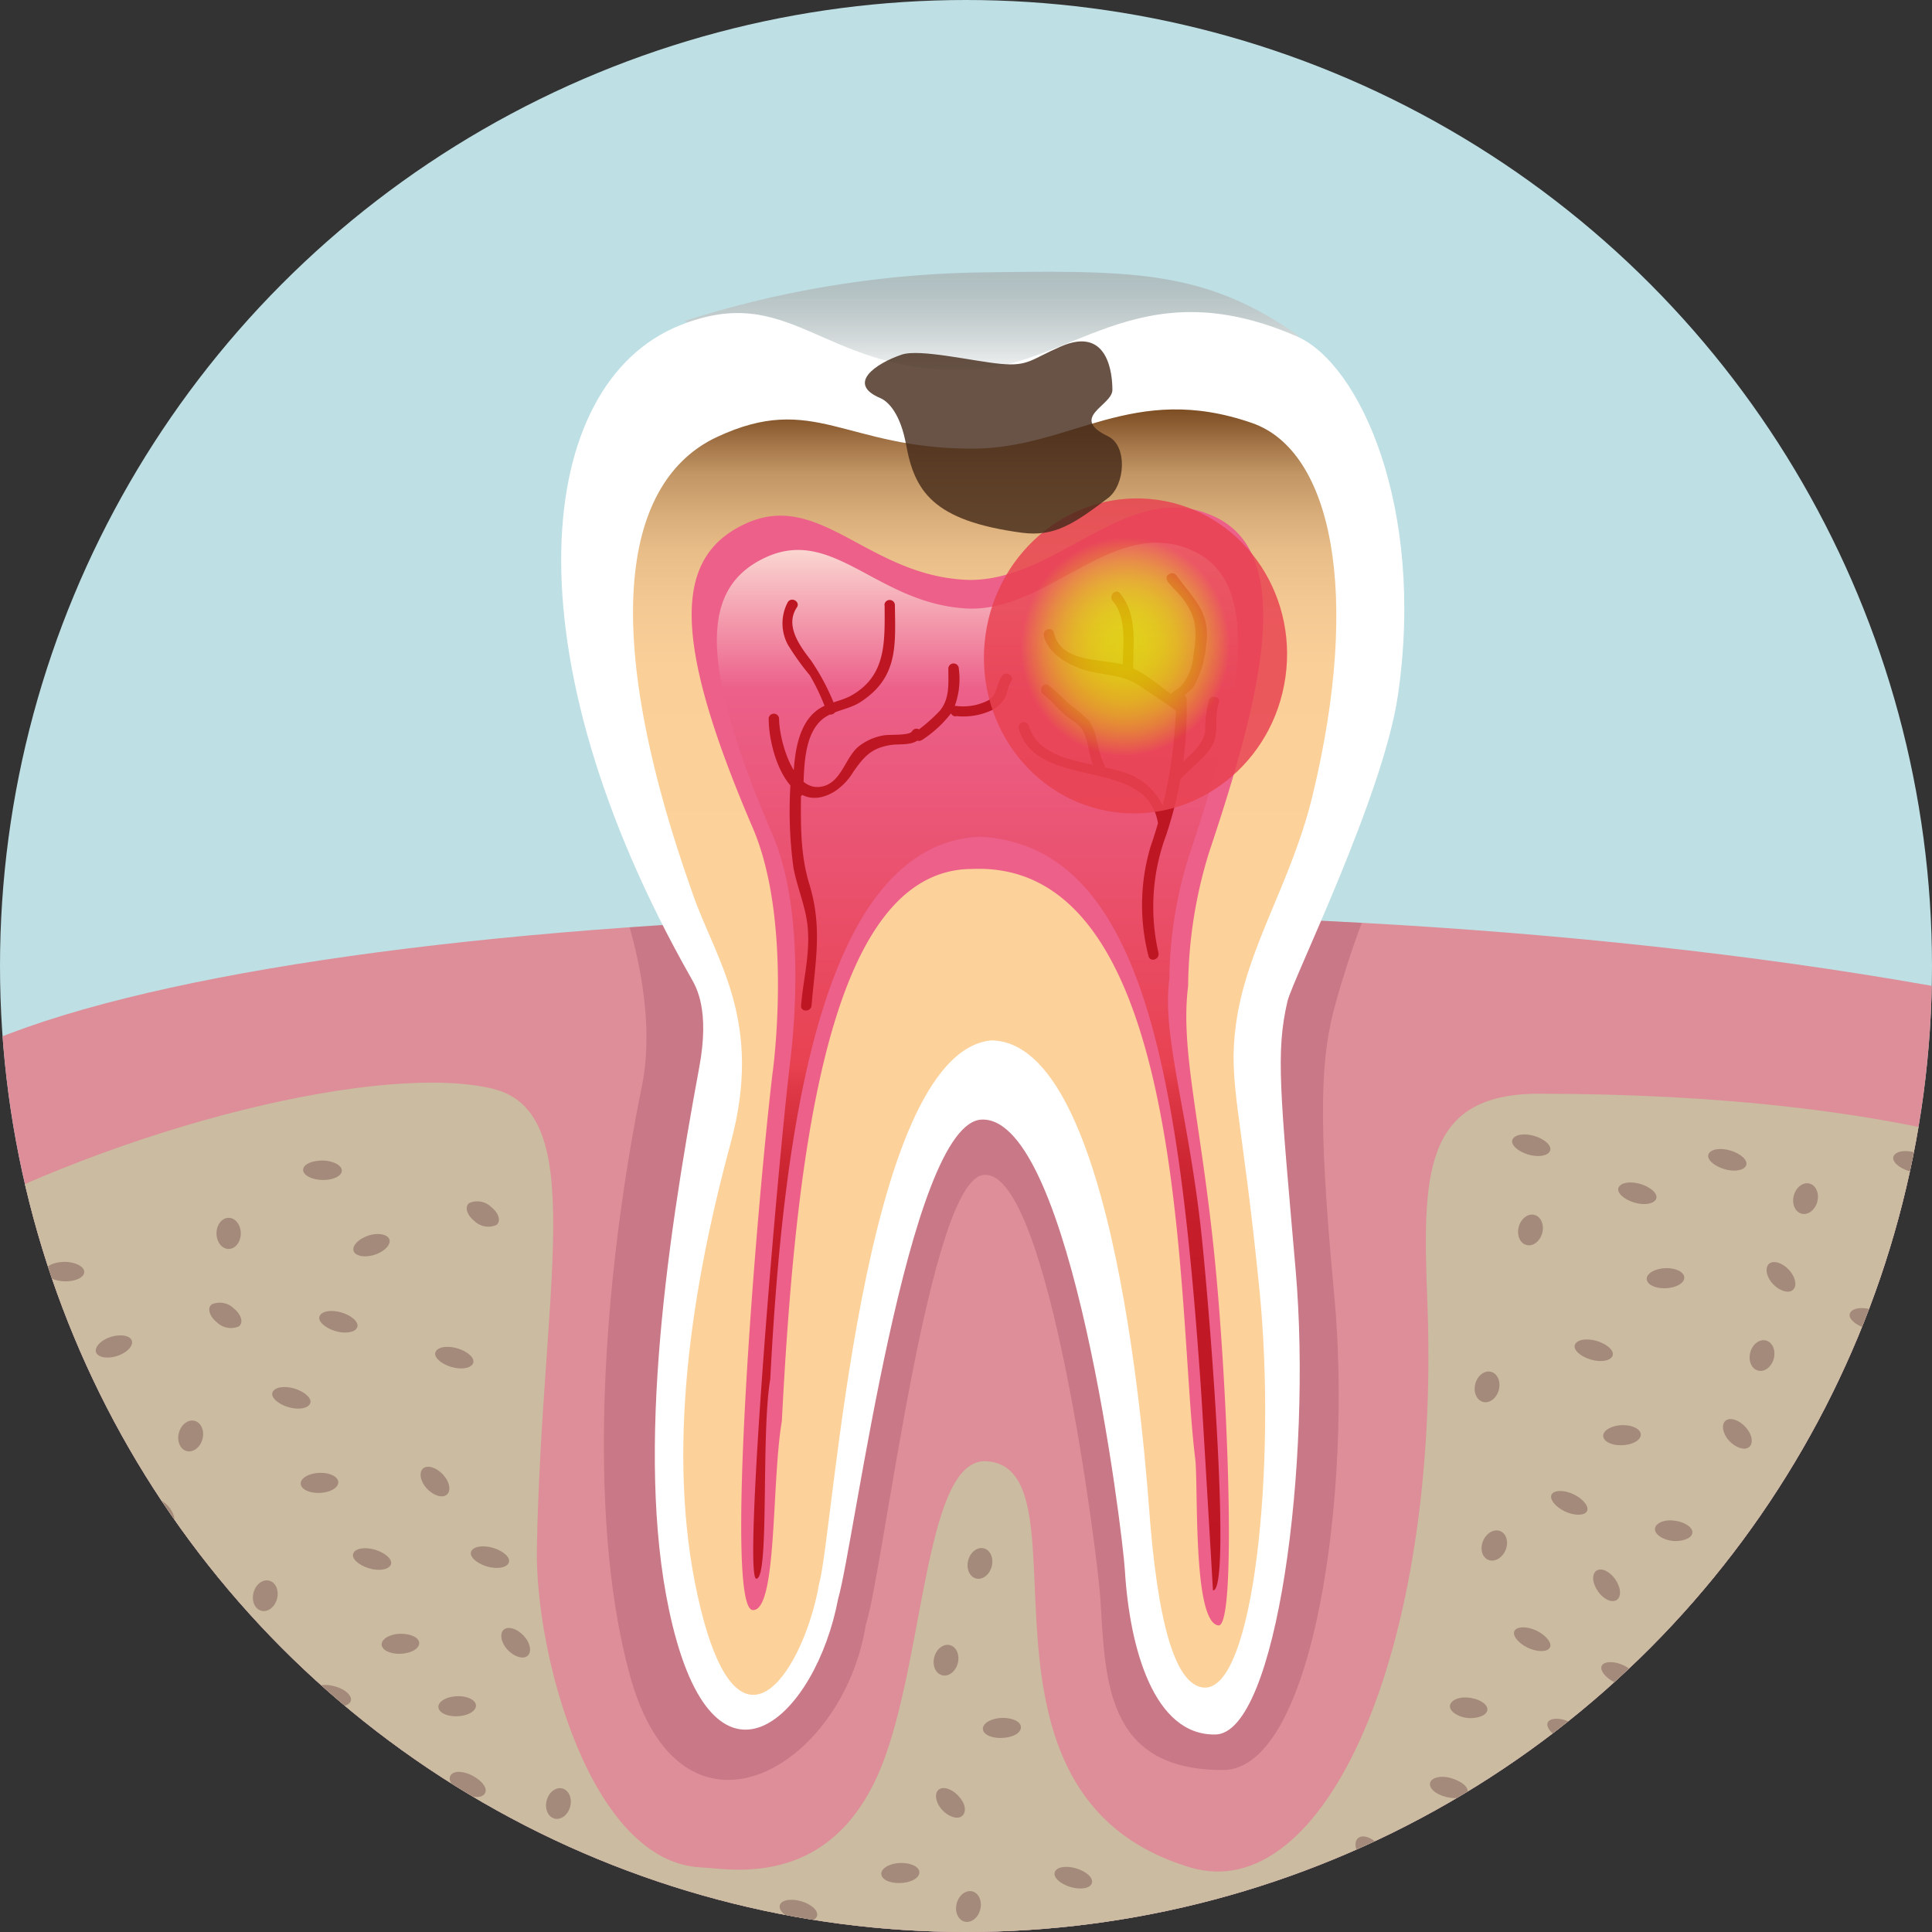 <svg xmlns="http://www.w3.org/2000/svg" viewBox="0 0 175 175"><rect x="0" y="0" width="175" height="175" fill="#333333" stroke="none"/><defs><style>.cls-1{fill:#bedfe4;}.cls-2{fill:#dd8e98;}.cls-3{clip-path:url(#clip-path);}.cls-4{clip-path:url(#clip-path-2);}.cls-5{fill:#8d3b53;opacity:0.26;}.cls-6{fill:#cbbba0;}.cls-7{fill:url(#New_Gradient_Swatch_1);}.cls-8{fill:#fff;}.cls-9{fill:url(#linear-gradient);}.cls-10{fill:#ec608a;}.cls-11{fill:url(#New_Gradient_Swatch_2);}.cls-12{fill:#be1622;}.cls-13{fill:#a48a7b;}.cls-14{opacity:0.84;fill:url(#radial-gradient);}.cls-15{fill:#432918;opacity:0.8;}</style><clipPath id="clip-path"><circle class="cls-1" cx="87.5" cy="87.5" r="87.5"/></clipPath><clipPath id="clip-path-2"><path class="cls-2" d="M-2 94.8c28.59-12.8 116.43-16.8 179.68-5.01 36.18 6.73 26.29 88-44.6 92.44s-98.24 5.07-122-8.61c-17.2-9.9-42.93-65.4-13.08-78.82z"/></clipPath><linearGradient id="New_Gradient_Swatch_1" x1="89.8" y1="34.65" x2="89.8" y2="24.61" gradientUnits="userSpaceOnUse"><stop offset="0" stop-color="#fff"/><stop offset="1" stop-color="#9d9d9c" stop-opacity=".5"/></linearGradient><linearGradient id="linear-gradient" x1="89.19" y1="37.09" x2="89.19" y2="153.5" gradientUnits="userSpaceOnUse"><stop offset="0" stop-color="#7d4e24"/><stop offset=".01" stop-color="#8a5b30"/><stop offset=".03" stop-color="#a87a4c"/><stop offset=".05" stop-color="#c29665"/><stop offset=".08" stop-color="#d8ac78"/><stop offset=".11" stop-color="#e8bd88"/><stop offset=".15" stop-color="#f4c892"/><stop offset=".2" stop-color="#facf98"/><stop offset=".35" stop-color="#fcd19a"/></linearGradient><linearGradient id="New_Gradient_Swatch_2" x1="88.55" y1="49.13" x2="88.55" y2="144.05" gradientUnits="userSpaceOnUse"><stop offset="0" stop-color="#fbdcd4"/><stop offset=".14" stop-color="#ec608a"/><stop offset=".5" stop-color="#e84251"/><stop offset=".52" stop-color="#df3947"/><stop offset=".58" stop-color="#d02936"/><stop offset=".64" stop-color="#c61e2b"/><stop offset=".74" stop-color="#c01824"/><stop offset="1" stop-color="#be1622"/></linearGradient><radialGradient id="radial-gradient" cx="318.07" cy="445.03" r="9.53" gradientTransform="matrix(0 1.24 -1.3 0 681.99 -336.12)" gradientUnits="userSpaceOnUse"><stop offset="0" stop-color="#dedc00"/><stop offset=".15" stop-color="#ded902"/><stop offset=".28" stop-color="#dfce07"/><stop offset=".4" stop-color="#e0bc11"/><stop offset=".51" stop-color="#e2a41e"/><stop offset=".62" stop-color="#e4842f"/><stop offset=".73" stop-color="#e65d43"/><stop offset=".8" stop-color="#e84251"/></radialGradient></defs><title>infection</title><circle class="cls-1" cx="87.5" cy="87.5" r="87.5"/><g class="cls-3"><path class="cls-2" d="M-2 94.8c28.59-12.8 116.43-16.8 179.68-5.01 36.18 6.73 26.29 88-44.6 92.44s-98.24 5.07-122-8.61c-17.2-9.9-42.93-65.4-13.08-78.82z"/><g class="cls-4"><path class="cls-5" d="M58.41 29.52c-13.19 4.88-44.56 47.69-16.34 40.27 5.55-1.46 10.34 3.87 12.27 7 .52.85 5.7 12.26 3.8 21.61-3.5 17.23-5.06 38.6-1.14 53.15 4.58 17.18 19.31 8.79 21.42-4.35 1.65-5.11 5.75-40.86 10.79-40.78 5.86-.21 10.22 34.69 10.45 38.25.48 7.3.34 15.66 11.11 15.66 8.25 0 11.76-25.29 10.08-43.07-1.56-16.57-1.18-21.73.15-26.46 2.34-8.32 8-24.38 17.1-22.34 5.45 1.23-7.64.08-6.9-4.6 2.8-17.59-3.96-30.86-10.26-33.36-16.34-6.5-22.94 3.15-33.94 3.15-14.37 0-17.43-8.27-28.59-4.13z"/><path class="cls-6" d="M-27.19 151.26c.61.85 29.08 21.61 27.85 26.82-4.09 17.23-7.76 37.37-3.19 51.92 5.39 17.18 21.85 10 24.32-3.11.78-2.07 133.11-7.92 175.46-2.51 62.25 7.94 3.49-107.36 7-107.31-8.77-11.39-31.71-18-64.88-18-10.52 0-10.52 7.45-10.08 18.83 1.22 31.71-9.36 54.88-21.48 51.25-21.92-6.57-8.78-36.08-18.41-36.79-5.49-.41-5.61 16.66-9.21 26.72-4.38 12.26-14 10.19-16.66 10.07-10.08-.44-15.08-19.39-14.9-28.91.44-23.65 4.82-39.42-3.95-41.61-19.68-4.84-93.98 22.18-71.87 52.63z"/></g><path class="cls-7" d="M62 29.08a92.78 92.78 0 0 1 27.2-4.41c13.4-.18 19.92-.21 28.33 5.68 1.88 1.32-23.24 4.31-29.45 4.31s-22.84-4.11-26.08-5.58z"/><path class="cls-8" d="M61.56 29.48c-13.16 5.3-15.78 29.46 1.05 59.13.47.82 1.68 2.88.74 8-3.11 16.79-5.91 36.42-2.43 50.62 4.1 16.74 13 8.2 15-2.42 1.47-5 6.34-43.4 13.07-43.4 8.1-.11 12.69 37.34 12.9 40.81.43 7.11 2.64 15 8.21 14.89s8.76-24.75 7.26-42.07c-1.4-16.15-1.82-19.71-.74-24.35.48-2 8.66-18.57 10-27.69 2.5-17.16-3.52-30.09-9.15-32.53-14.62-6.36-20.5 3.07-30.4 3.07-12.78-.03-15.51-8.08-25.51-4.06z"/><path class="cls-9" d="M64.93 39.59c-8.29 3.88-10.93 16.87-2.1 41.61 2.1 5.89 6.31 11.35 3.37 22.28-4 14.74-5.87 29.55-2.73 42.25 3.7 15 9.5 5 10.73-2.31 1.31-4.42 3.8-47.93 15.55-49.18 11.36 0 14 38 14.44 43.73.92 10.92 2.72 14.59 4.75 14.88 4.68.66 6.69-20.43 5.15-35.91-1.61-16.3-2.87-18.76-2.14-24.14.94-7 5-12.73 6.94-20.74 4.42-18.29 1.77-31.21-5.47-33.74-10.87-3.78-16.42 2.32-25.35 2.32-11.57 0-14.35-5.17-23.14-1.05z"/><path class="cls-10" d="M67.45 47.47c-6.36 3-6.68 10.25.74 27.53 3.47 8.09 2 20.71 1.79 22.18-1.46 12.25-4.42 48.55-1.79 48.66 2.23.09 1.68-11.54 2.63-17.13 1.26-24.38 4.21-50 17.25-50 19.77-.84 18.51 39.94 20.19 53.39.3 2.37-.26 14.83 2.1 15.13 1.68.21.86-21.24-.32-33.11-1.24-12.5-3.16-19-2.42-24.8a41.94 41.94 0 0 1 1.89-12.09c4.57-13.66 8-26.8.63-30.37-7.92-3.86-14.5 6.14-22.81 5.65-8.85-.51-13.14-8.2-19.88-5.04z"/><path class="cls-11" d="M69.31 50.51c-5.8 2.72-6.09 9.35.67 25.11 3.17 7.38 1.79 18.88 1.63 20.22-1.33 11.16-4.31 47.16-3.1 47.16s.4-13 1.26-18.08c1.15-22.23 4.52-48.5 19-49.13 14.67.79 18 21.15 20 49.82.15 2.17 1.1 18.44 1.1 18.44 1.53.2.12-20.55-.95-31.37-1.13-11.4-3.72-18.76-3-24a38.25 38.25 0 0 1 1.73-11c4.16-12.46 7.29-24.44.58-27.7-7.23-3.56-13.23 5.61-20.79 5.13-8.07-.51-11.98-7.48-18.13-4.6z"/><path class="cls-12" d="M80.13 54.82c0 3.22.21 6.35-3 8.17-1 .56-2.21.65-3.12 1.34-2.11 1.6-2.1 5.07-2.21 7.41 0 .61.92.61.95 0 .1-2.07 0-5.3 1.88-6.7 1-.71 2.3-.79 3.31-1.45 3.41-2.21 3.17-5.07 3.12-8.77a.47.47 0 0 0-.95 0zM75.65 64a20.34 20.34 0 0 0-2.2-4.19c-1-1.3-2.38-3.14-1.27-4.79.34-.51-.48-1-.82-.48a4.08 4.08 0 0 0 0 3.85 23.49 23.49 0 0 0 2 2.79 19.39 19.39 0 0 1 1.53 3.3c.25.56 1.06.07.82-.48zM69.63 65.13c0 3.06 1.94 9 5.95 6.57a5.49 5.49 0 0 0 1.72-1.8c1-1.42 1.66-2.15 3.4-2.42.84-.13 2.23.12 2.73-.76a.47.47 0 0 0-.82-.48c-.23.41-2 .27-2.56.37a5 5 0 0 0-2.27 1c-1.29 1.06-1.58 3.46-3.55 3.67-2.48.26-3.66-4.44-3.66-6.16a.47.47 0 0 0-.95 0zM71.61 70.9a38.26 38.26 0 0 0 .27 7.76c.4 2 1.2 3.67 1.31 5.71.13 2.31-.44 4.44-.63 6.71-.05.61.9.6.95 0 .33-3.93 1-7-.18-10.93-.94-3-.78-6.12-.77-9.25a.47.47 0 0 0-.95 0zM94.55 57.58c.43 1.88 2.84 3 4.56 3.32 1.46.29 2.8.34 4.08 1.2 1.12.75 2.25 1.5 3.35 2.28.5.35 1-.47.48-.82-1.48-1-3.19-2.61-4.89-3.24-2-.74-6-.1-6.67-3-.14-.59-1-.34-.91.25zM102.64 60.6c0-2.32.41-4.94-1.19-6.85-.39-.47-1.06.21-.67.67 1.37 1.63.91 4.21.91 6.18a.47.47 0 0 0 .95 0zM105.75 52.65c.39.53.89.95 1.29 1.46 1.38 1.75 1.42 3.09 1.06 5.25a4.9 4.9 0 0 1-1.06 2.73c-.42.44-.88.5-1.14 1s.56 1 .82.48c.16-.33 1.17-1 1.42-1.4a9.33 9.33 0 0 0 1.11-3.75c.44-2.92-1.11-4.14-2.68-6.29-.36-.49-1.18 0-.82.48zM106.53 63.34a41.77 41.77 0 0 1-2.3 13.31 18.51 18.51 0 0 0-.2 9.94c.13.6 1 .34.91-.25a18.65 18.65 0 0 1 .68-10.67 35.89 35.89 0 0 0 1.86-12.32.47.47 0 0 0-.95 0zM106.91 70.61c.92-1.12 2.7-2.2 3.11-3.64.3-1 0-2.27.38-3.29.22-.57-.7-.82-.91-.25a11.57 11.57 0 0 0-.32 2.76c-.17 1.56-2 2.6-2.93 3.76-.39.47.28 1.14.67.67zM105.77 74.35a5.78 5.78 0 0 0-3-4c-2.79-1.42-8.5-.91-9.58-4.59a.47.47 0 0 0-.91.25c1.69 5.76 11.65 2.34 12.62 8.62.09.6 1 .35.91-.25zM100 69.19c-.67-1.23-.53-2.89-1.45-4a23.4 23.4 0 0 0-1.83-1.53 20.22 20.22 0 0 0-1.72-1.57c-.49-.37-1 .45-.48.82.69.52 1.21 1.19 1.85 1.76s1.29.81 1.65 1.42c.63 1 .56 2.47 1.17 3.58.29.54 1.11.06.82-.48zM83.56 67a10.67 10.67 0 0 0 2.73-2.58 7.13 7.13 0 0 0 .56-3.85.47.47 0 0 0-.95 0c0 1.35.14 2.7-.77 3.81a14.69 14.69 0 0 1-2.25 1.95c-.47.39.2 1.05.67.67zM86.6 64.86a6.08 6.08 0 0 0 3.4-.61 3.06 3.06 0 0 0 1-1c.29-.48.26-1.1.59-1.54s-.46-1-.82-.48c-.54.72-.36 1.6-1.2 2.18a5 5 0 0 1-3 .53.47.47 0 0 0 0 .95z"/><ellipse class="cls-13" cx="20.71" cy="111.72" rx="1.1" ry="1.41"/><path class="cls-13" d="M44.5 109.34a1.81 1.81 0 0 0-2-.37c-.43.34-.22 1.07.46 1.62a1.81 1.81 0 0 0 2 .37c.44-.35.23-1.07-.46-1.62zM33.16 112c-.87.35-1.35 1-1.08 1.42s1.19.51 2.06.16 1.35-1 1.08-1.42-1.22-.52-2.06-.16zM29.26 105.12c-1 0-1.77.33-1.8.82s.74.91 1.7.94 1.77-.33 1.8-.82-.73-.9-1.7-.94zM21.18 118.52a1.81 1.81 0 0 0-2-.37c-.43.34-.22 1.07.46 1.62a1.81 1.81 0 0 0 2 .37c.43-.34.22-1.07-.46-1.62zM9.83 121.17c-.87.35-1.35 1-1.08 1.42s1.19.51 2.06.16 1.35-1 1.08-1.42-1.19-.5-2.06-.16zM5.93 114.3c-1 0-1.77.33-1.8.82s.74.91 1.7.94 1.77-.33 1.8-.82-.73-.9-1.7-.94z"/><ellipse class="cls-13" cx="16.73" cy="129.95" rx="1.41" ry="1.1" transform="matrix(.26 -.97 .97 .26 -113.13 112.51)"/><path class="cls-13" d="M40.32 133.8c-.52-.71-1.35-1.1-1.85-.88s-.49 1 0 1.68 1.35 1.1 1.85.88.52-.97 0-1.68zM28.67 133.43c-.93.11-1.56.6-1.41 1.09s1 .8 1.95.69 1.56-.6 1.41-1.09-1.02-.8-1.95-.69zM26.69 125.78c-.93-.28-1.8-.14-2 .32s.48 1.07 1.4 1.35 1.8.14 2-.32-.48-1.06-1.4-1.35zM15.41 136.64c-.52-.71-1.35-1.1-1.85-.88s-.49 1 0 1.68 1.35 1.1 1.85.88.52-.97 0-1.68zM3.76 136.27c-.93.11-1.56.6-1.41 1.09s1 .8 1.95.69 1.56-.6 1.41-1.09-1.02-.8-1.95-.69zM1.78 128.62c-.93-.28-1.8-.14-2 .32s.52 1.06 1.45 1.36 1.8.14 2-.32-.53-1.07-1.45-1.36z"/><ellipse class="cls-13" cx="163.55" cy="108.57" rx="1.41" ry="1.1" transform="translate(16.39 238.5) rotate(-75.02)"/><path class="cls-13" d="M175.5 112c-.93.11-1.56.6-1.41 1.09s1 .8 1.95.69 1.56-.6 1.41-1.09-1.02-.75-1.95-.69zM173.52 104.41c-.93-.28-1.8-.14-2 .32s.48 1.07 1.4 1.35 1.8.14 2-.32-.48-1.07-1.4-1.35z"/><ellipse class="cls-13" cx="138.64" cy="111.41" rx="1.41" ry="1.1" transform="translate(-4.83 216.54) rotate(-75.02)"/><path class="cls-13" d="M162.24 115.26c-.52-.71-1.35-1.1-1.85-.88s-.49 1 0 1.68 1.35 1.1 1.85.88.52-.94 0-1.68zM150.59 114.89c-.93.11-1.56.6-1.41 1.09s1 .8 1.95.69 1.56-.6 1.41-1.09-1.02-.8-1.95-.69zM148.61 107.25c-.93-.28-1.8-.14-2 .32s.48 1.07 1.4 1.35 1.8.14 2-.32-.48-1.07-1.4-1.35z"/><ellipse class="cls-13" cx="32.23" cy="163.08" rx="1.41" ry="1.1" transform="translate(-128.7 121.43) rotate(-64.31)"/><path class="cls-13" d="M54.7 171.25c-.38-.79-1.12-1.33-1.65-1.21s-.66.87-.28 1.66 1.12 1.33 1.65 1.21.66-.91.28-1.66zM43.32 168.72c-.93-.06-1.64.3-1.59.81s.85 1 1.79 1 1.64-.3 1.59-.81-.85-.94-1.79-1zM42.8 160.84c-.86-.45-1.74-.47-2 0s.27 1.14 1.13 1.59 1.74.47 2 0-.28-1.14-1.13-1.59z"/><ellipse class="cls-13" cx="7.23" cy="161.25" rx="1.41" ry="1.1" transform="translate(-141.21 97.85) rotate(-64.31)"/><path class="cls-13" d="M29.7 169.41c-.38-.79-1.12-1.33-1.65-1.21s-.66.87-.28 1.66 1.12 1.33 1.65 1.21.65-.87.28-1.66zM18.32 166.88c-.93-.06-1.64.3-1.59.81s.85 1 1.79 1 1.64-.3 1.59-.81-.86-.94-1.79-1zM17.79 159c-.86-.45-1.74-.47-2 0s.27 1.14 1.13 1.59 1.74.47 2 0-.27-1.14-1.13-1.59z"/><ellipse class="cls-13" cx="87.55" cy="173.46" rx="1.41" ry="1.1" transform="matrix(.25 -.97 .97 .25 -102.42 214.25)"/><ellipse class="cls-13" cx="85.69" cy="150.39" rx="1.41" ry="1.1" transform="translate(-81.49 195.22) rotate(-75.34)"/><ellipse class="cls-13" cx="88.76" cy="141.63" rx="1.41" ry="1.1" transform="translate(-70.72 191.64) rotate(-75.34)"/><ellipse class="cls-13" cx="36.37" cy="172.29" rx="1.41" ry="1.1" transform="matrix(.25 -.97 .97 .25 -139.51 163.87)"/><ellipse class="cls-13" cx="50.58" cy="163.37" rx="1.41" ry="1.1" transform="translate(-120.27 170.95) rotate(-75.34)"/><path class="cls-13" d="M87 162.9c-.52-.71-1.35-1.1-1.85-.87s-.48 1 0 1.68 1.35 1.1 1.85.87.56-.97 0-1.68zM125 167.28c-.52-.71-1.35-1.1-1.85-.87s-.48 1 0 1.68 1.35 1.1 1.85.87.47-.96 0-1.68zM115.44 172.06c-.93.12-1.55.61-1.4 1.1s1 .79 2 .67 1.55-.61 1.4-1.1-1.07-.79-2-.67zM81.25 168.77c-.93.12-1.55.61-1.4 1.1s1 .79 2 .67 1.55-.61 1.4-1.1-1.07-.78-2-.67zM90.45 155.63c-.93.12-1.55.61-1.4 1.1s1 .79 2 .67 1.55-.61 1.4-1.1-1.07-.78-2-.67zM97.49 169.24c-.93-.28-1.8-.13-1.95.34s.48 1.06 1.41 1.34 1.8.13 1.95-.34-.48-1.06-1.41-1.34zM27.27 174.55c-.93-.28-1.8-.13-1.95.34s.48 1.06 1.41 1.34 1.8.13 1.95-.34-.49-1.06-1.41-1.34zM72.59 172.22c-.93-.28-1.8-.13-1.95.34s.48 1.06 1.41 1.34 1.8.13 1.95-.34-.48-1.07-1.41-1.34z"/><ellipse class="cls-13" cx="24.03" cy="144.55" rx="1.41" ry="1.1" transform="translate(-121.82 130.39) rotate(-75.02)"/><path class="cls-13" d="M47.63 148.4c-.52-.71-1.35-1.1-1.85-.88s-.49 1 0 1.68 1.35 1.1 1.85.88.52-.97 0-1.68zM36 148c-.93.11-1.56.6-1.41 1.09s1 .8 1.95.69 1.56-.6 1.41-1.09-1.04-.77-1.95-.69zM34 140.38c-.93-.28-1.8-.14-2 .32s.48 1.07 1.4 1.35 1.8.14 2-.32-.48-1.06-1.4-1.35zM41.45 122.14c-.93-.28-1.8-.14-2 .32s.48 1.07 1.4 1.35 1.8.14 2-.32-.47-1.07-1.4-1.35zM30.36 152.76c-.93-.28-1.8-.14-2 .32s.48 1.07 1.4 1.35 1.8.14 2-.32-.47-1.11-1.4-1.35zM30.95 118.89c-.93-.28-1.8-.14-2 .32s.48 1.07 1.4 1.35 1.8.14 2-.32-.48-1.07-1.4-1.35zM44.68 140.21c-.93-.28-1.8-.14-2 .32s.48 1.07 1.4 1.35 1.8.14 2-.32-.47-1.07-1.4-1.35z"/><ellipse class="cls-13" cx="-.88" cy="147.39" rx="1.41" ry="1.1" transform="translate(-143.03 108.44) rotate(-75.02)"/><path class="cls-13" d="M22.72 151.24c-.52-.71-1.35-1.1-1.85-.88s-.49 1 0 1.68 1.35 1.1 1.85.88.52-.97 0-1.68zM11.07 150.87c-.93.11-1.56.6-1.41 1.09s1 .8 1.95.69 1.56-.6 1.41-1.09-1.02-.8-1.95-.69zM25.41 158.71c-.93.11-1.56.6-1.41 1.09s1 .8 1.95.69 1.56-.6 1.41-1.09-1.02-.8-1.95-.69zM41.14 153.66c-.93.11-1.56.6-1.41 1.09s1 .8 1.95.69 1.56-.6 1.41-1.09-1.02-.8-1.95-.69zM9.08 143.22c-.93-.28-1.8-.14-2 .32s.48 1.07 1.4 1.35 1.8.14 2-.32-.48-1.06-1.4-1.35z"/><ellipse class="cls-13" cx="159.61" cy="122.8" rx="1.41" ry="1.1" transform="translate(-.28 245.23) rotate(-75.02)"/><path class="cls-13" d="M171.56 126.27c-.93.11-1.56.6-1.41 1.09s1 .8 1.95.69 1.56-.6 1.41-1.09-1.03-.8-1.95-.69zM169.57 118.63c-.93-.28-1.8-.14-2 .32s.48 1.07 1.4 1.35 1.8.14 2-.32-.47-1.06-1.4-1.35zM156.76 104.22c-.93-.28-1.8-.14-2 .32s.48 1.07 1.4 1.35 1.8.14 2-.32-.48-1.07-1.4-1.35zM165.94 131c-.93-.28-1.8-.14-2 .32s.48 1.07 1.4 1.35 1.8.14 2-.32-.48-1.06-1.4-1.35zM139 102.9c-.93-.28-1.8-.14-2 .32s.48 1.07 1.4 1.35 1.8.14 2-.32-.47-1.07-1.4-1.35z"/><ellipse class="cls-13" cx="134.7" cy="125.64" rx="1.41" ry="1.1" transform="translate(-21.49 223.27) rotate(-75.02)"/><path class="cls-13" d="M158.29 129.48c-.52-.71-1.35-1.1-1.85-.88s-.49 1 0 1.68 1.35 1.1 1.85.88.52-.97 0-1.68zM146.65 129.11c-.93.11-1.56.6-1.41 1.09s1 .8 1.95.69 1.56-.6 1.41-1.09-1.03-.8-1.95-.69zM161 137c-.93.11-1.56.6-1.41 1.09s1 .8 1.95.69 1.56-.6 1.41-1.09-1.04-.85-1.95-.69zM144.66 121.47c-.93-.28-1.8-.14-2 .32s.48 1.07 1.4 1.35 1.8.14 2-.32-.47-1.06-1.4-1.35z"/><ellipse class="cls-13" cx="167.36" cy="151.08" rx="1.41" ry="1.1" transform="translate(-37.61 245.02) rotate(-66.7)"/><ellipse class="cls-13" cx="135.36" cy="139.99" rx="1.41" ry="1.1" transform="translate(-46.76 208.94) rotate(-66.7)"/><path class="cls-13" d="M144.57 143.86c.41.78 1.17 1.29 1.7 1.14s.63-.89.21-1.67-1.17-1.29-1.7-1.14-.63.9-.21 1.67zM156 145.91c.93 0 1.63-.37 1.55-.87s-.89-.94-1.83-1-1.63.37-1.55.87.93.98 1.83 1zM133.17 155.63c.93 0 1.63-.37 1.55-.87s-.89-.94-1.83-1-1.63.37-1.55.87.9.98 1.83 1zM156.89 153.76c.87.41 1.76.4 2 0s-.32-1.12-1.19-1.54-1.76-.4-2 0 .3 1.13 1.19 1.54zM174.06 152.49c.87.41 1.76.4 2 0s-.32-1.12-1.19-1.54-1.76-.4-2 0 .32 1.13 1.19 1.54zM141.4 157.53c.87.41 1.76.4 2 0s-.32-1.12-1.19-1.54-1.76-.4-2 0 .32 1.12 1.19 1.54zM138.38 149.25c.87.41 1.76.4 2 0s-.32-1.12-1.19-1.54-1.76-.4-2 0 .32 1.12 1.19 1.54zM146.29 152.4c.87.41 1.76.4 2 0s-.32-1.12-1.19-1.54-1.76-.4-2 0 .32 1.14 1.19 1.54zM141.74 136.9c.87.41 1.76.4 2 0s-.32-1.12-1.19-1.54-1.76-.4-2 0 .32 1.13 1.19 1.54zM169.62 144.66c.41.78 1.17 1.29 1.7 1.14s.63-.89.21-1.67-1.17-1.29-1.7-1.14-.62.89-.21 1.67zM168 136.87c.93 0 1.63-.37 1.55-.87s-.89-.94-1.83-1-1.63.37-1.55.87.94.98 1.83 1zM151.74 139.59c.93 0 1.63-.37 1.55-.87s-.89-.94-1.83-1-1.63.37-1.55.87.9.98 1.83 1z"/><ellipse class="cls-13" cx="162.23" cy="169.6" rx="1.41" ry="1.1" transform="translate(-38.36 291.46) rotate(-77.55)"/><ellipse class="cls-13" cx="132.95" cy="169.77" rx="1.41" ry="1.1" transform="matrix(.22 -.98 .98 .22 -61.48 263)"/><path class="cls-13" d="M142.72 171.84c.55.68 1.39 1 1.89.8s.45-1-.1-1.68-1.39-1-1.89-.8-.45.99.1 1.68zM154.37 171.69c.92-.15 1.53-.67 1.36-1.15s-1.05-.75-2-.6-1.53.67-1.36 1.15 1.08.76 2 .6zM131 162.77c.94.24 1.8.06 1.93-.41s-.52-1-1.46-1.29-1.8-.06-1.93.41.46 1.05 1.46 1.29zM157.41 162.77c.94.24 1.8.06 1.93-.41s-.52-1-1.46-1.29-1.8-.06-1.93.41.53 1.05 1.46 1.29zM174.88 160.85c.94.24 1.8.06 1.93-.41s-.52-1-1.46-1.29-1.8-.06-1.93.41.53 1.05 1.46 1.29zM138.63 165.53c.94.24 1.8.06 1.93-.41s-.52-1-1.46-1.29-1.8-.06-1.93.41.53 1.05 1.46 1.29zM167.48 167.9c.55.68 1.39 1 1.89.8s.45-1-.1-1.68-1.39-1-1.89-.8-.45.99.1 1.68zM151.22 159.72c.92-.15 1.53-.67 1.36-1.15s-1.05-.75-2-.6-1.53.67-1.36 1.15 1.08.76 2 .6zM164.46 160.56c.92-.15 1.53-.67 1.36-1.15s-1.05-.75-2-.6-1.53.67-1.36 1.15 1.07.75 2 .6zM149 166.29c.92-.15 1.53-.67 1.36-1.15s-1.05-.75-2-.6-1.53.67-1.36 1.15 1 .76 2 .6z"/><ellipse class="cls-14" cx="102.76" cy="59.32" rx="14.28" ry="13.72" transform="matrix(.14 -.99 .99 .14 29.74 152.84)"/><path class="cls-15" d="M81.68 32.12c-2.33.79-5.05 2.63-1.94 3.94.77.33 1.83 1.48 2.33 4.2.77 4.21 2.39 6.92 10.53 8 2.91.37 4.66-.79 7.77-3.15 1.55-1.18 1.79-4.71 0-5.59-3.59-1.71.39-2.78.39-4.2s-.36-5.81-4.66-3.94c-2.72 1.18-2.94 1.81-5.44 1.58s-7.33-1.39-8.98-.84z"/></g></svg>